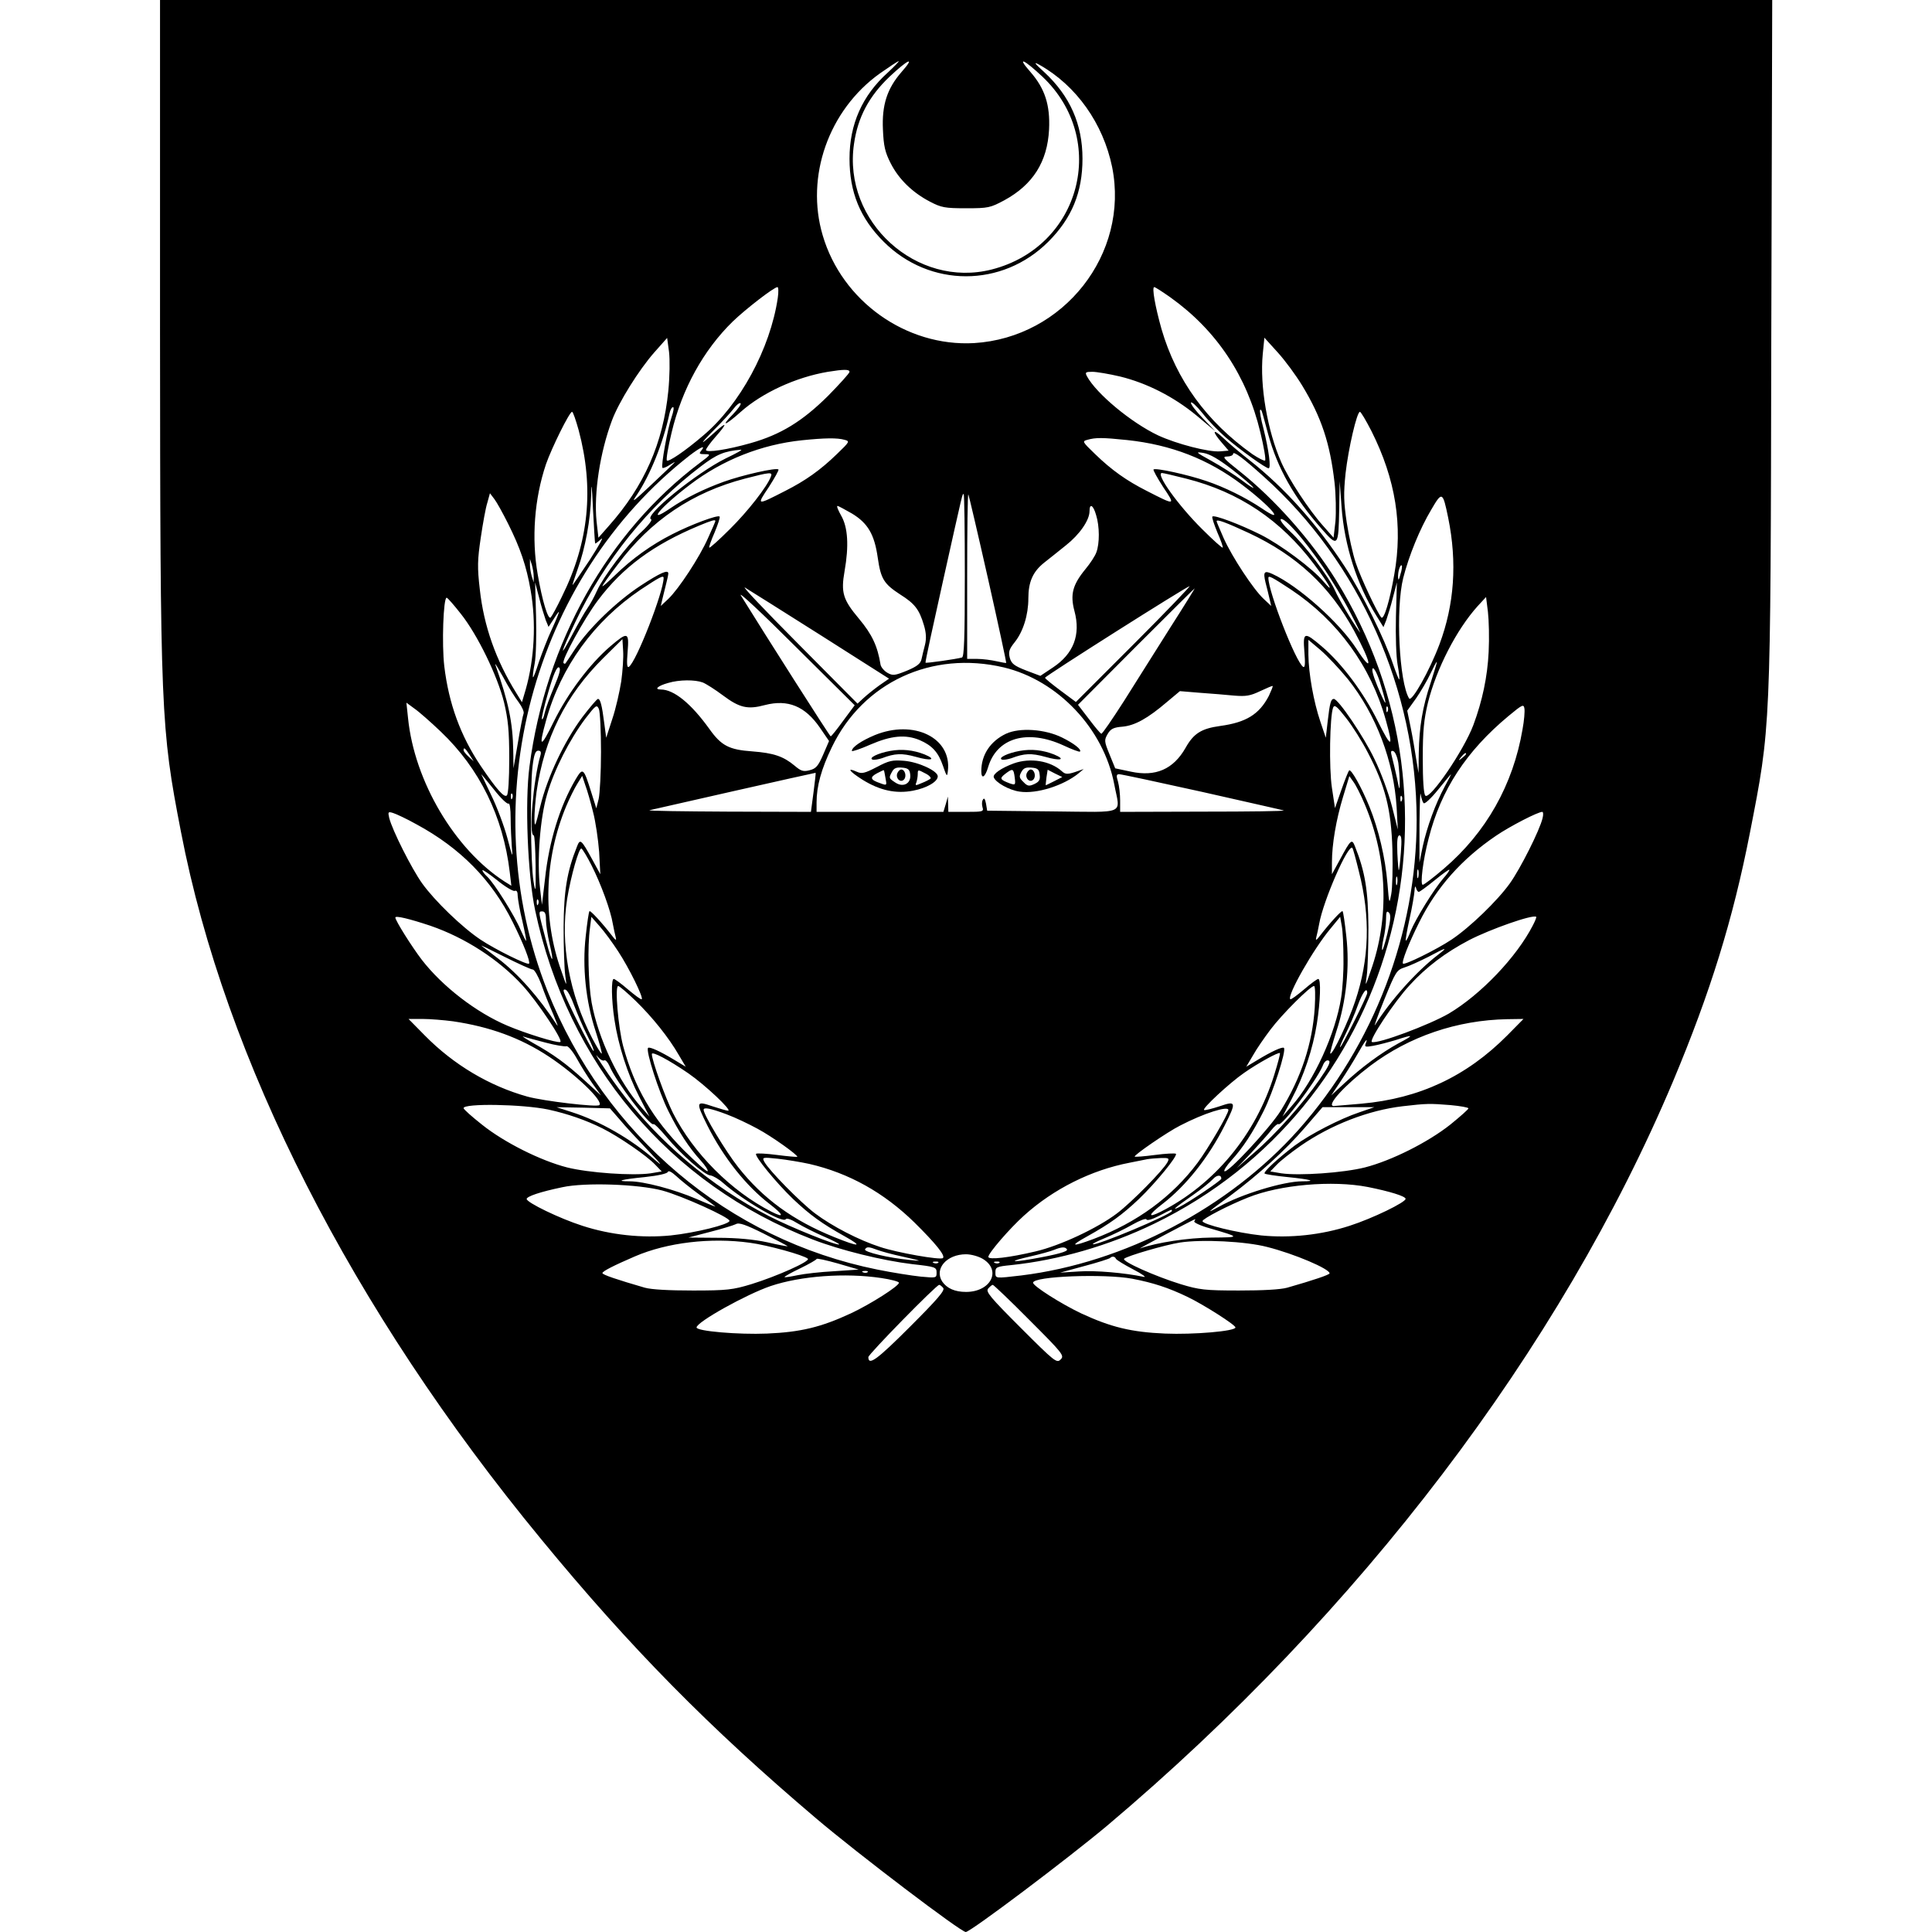 <?xml version="1.0" standalone="no"?>
<!DOCTYPE svg PUBLIC "-//W3C//DTD SVG 20010904//EN"
 "http://www.w3.org/TR/2001/REC-SVG-20010904/DTD/svg10.dtd">
<svg version="1.0" xmlns="http://www.w3.org/2000/svg"
 width="821pt" height="821pt" viewBox="0 0 821 821"
 preserveAspectRatio="xMidYMid meet">
<g transform="translate(0,821) scale(0.1,-0.1)"
fill="#000000" stroke="none">
<path d="M680 6823 c1 -1650 3 -1704 89 -2148 187 -971 726 -2029 1530 -3005
378 -460 715 -802 1170 -1188 178 -151 614 -482 635 -482 20 0 434 312 601
452 1073 905 1926 2027 2405 3164 158 377 254 686 326 1054 89 456 88 423 91
2098 l4 1442 -3426 0 -3425 0 0 -1387z m3093 1079 c-109 -98 -163 -220 -163
-366 0 -143 45 -253 145 -353 196 -196 504 -196 700 0 100 100 145 210 145
353 0 146 -53 266 -163 368 -43 39 -46 45 -19 30 156 -88 270 -249 308 -434
74 -369 -206 -725 -587 -748 -288 -16 -561 178 -643 458 -74 250 25 532 243
688 40 28 76 52 80 52 3 0 -18 -22 -46 -48z m58 2 c-61 -70 -84 -140 -79 -245
3 -70 9 -96 33 -143 34 -67 92 -124 167 -163 48 -25 63 -28 153 -28 95 0 103
2 163 34 121 66 183 163 190 301 5 104 -18 174 -79 244 -60 68 -30 56 51 -20
282 -267 163 -722 -215 -819 -320 -82 -634 203 -586 533 16 114 64 203 151
286 81 76 111 88 51 20z m-526 -961 c-32 -215 -161 -453 -317 -584 -77 -66
-147 -113 -154 -106 -4 4 5 57 20 119 44 185 135 350 260 472 54 52 175 146
190 146 4 0 5 -21 1 -47z m1669 3 c196 -140 325 -334 382 -574 15 -62 24 -115
20 -119 -3 -3 -27 9 -54 27 -194 138 -323 315 -386 531 -27 96 -42 179 -31
179 4 0 35 -20 69 -44z m-2134 -397 c-22 -222 -102 -404 -253 -574 l-44 -50
-8 70 c-12 120 15 293 65 427 29 79 115 216 180 290 l55 62 8 -59 c4 -34 3
-105 -3 -166z m2694 22 c82 -135 118 -246 137 -411 6 -52 7 -126 4 -165 l-8
-70 -44 50 c-61 68 -146 198 -178 270 -59 134 -92 325 -79 460 l7 70 57 -63
c31 -34 78 -98 104 -141z m-1924 59 c0 -6 -42 -52 -92 -103 -109 -108 -201
-164 -328 -200 -98 -28 -190 -42 -190 -29 0 5 18 30 40 55 53 60 51 69 -5 18
-66 -60 -63 -50 4 17 31 31 67 70 79 86 12 16 25 26 29 22 4 -3 -11 -24 -32
-46 -55 -56 -34 -50 33 10 91 81 234 147 370 170 68 11 92 11 92 0z m1150 -20
c114 -28 228 -86 325 -166 l80 -67 -54 56 c-29 30 -52 60 -50 66 2 6 24 -14
49 -45 24 -31 69 -77 100 -104 61 -53 169 -130 181 -130 11 0 1 77 -22 169
-11 41 -17 76 -14 79 2 3 6 -1 8 -9 3 -8 14 -50 26 -94 40 -146 110 -269 226
-401 71 -81 73 -79 76 86 l2 115 8 -110 c12 -163 65 -329 147 -460 l31 -50 12
30 c6 17 19 59 28 95 l17 65 -4 -145 c-2 -83 1 -170 7 -204 6 -33 9 -61 7 -63
-2 -2 -13 27 -26 64 -36 108 -133 305 -206 416 -118 181 -256 335 -405 452
-41 32 -91 75 -111 94 -45 42 -49 30 -7 -19 l30 -35 -36 -3 c-48 -4 -184 31
-264 68 -114 54 -262 177 -302 251 -9 17 -6 19 23 19 18 0 71 -9 118 -20z
m-1906 -172 c-17 -49 -46 -209 -39 -216 2 -3 17 3 32 13 33 20 39 27 -91 -96
-65 -61 -74 -67 -51 -34 58 86 113 222 140 348 3 15 10 27 15 27 5 0 2 -19 -6
-42z m-395 -56 c66 -247 44 -475 -71 -707 -21 -44 -43 -84 -48 -89 -11 -11
-36 72 -55 183 -27 154 -14 322 35 468 24 69 100 223 111 223 4 0 16 -35 28
-78z m3369 -4 c103 -205 134 -401 97 -609 -19 -111 -44 -194 -55 -183 -16 17
-88 169 -109 233 -12 36 -29 112 -38 170 -13 88 -14 123 -5 210 12 105 48 261
61 261 4 0 26 -37 49 -82z m-2239 -37 c23 -6 22 -8 -32 -60 -71 -69 -135 -114
-220 -157 -123 -63 -123 -63 -70 16 25 39 44 73 41 75 -9 9 -154 -24 -232 -52
-83 -30 -163 -69 -226 -112 -108 -74 -44 4 83 100 138 105 303 170 474 188 97
10 151 11 182 2z m1201 -1 c187 -20 344 -81 487 -189 127 -96 191 -174 83
-100 -66 44 -156 89 -234 115 -79 27 -216 57 -224 49 -3 -2 16 -36 41 -75 53
-79 53 -79 -70 -16 -85 43 -149 88 -220 157 -54 52 -55 54 -32 60 35 10 63 10
169 -1z m-1810 -45 c-11 -13 -8 -15 15 -15 27 0 26 -2 -21 -37 -391 -294 -655
-763 -724 -1290 -20 -149 -8 -460 24 -611 138 -651 570 -1164 1179 -1399 119
-46 298 -90 424 -105 99 -11 103 -13 103 -36 0 -23 -1 -23 -67 -17 -38 4 -121
17 -185 30 -634 128 -1158 571 -1402 1185 -317 802 -65 1751 604 2274 47 36
71 47 50 21z m104 -33 c-124 -61 -352 -246 -317 -259 6 -2 -11 -25 -39 -51
-64 -59 -165 -194 -191 -252 -11 -25 -29 -58 -41 -75 -11 -16 -40 -66 -63
-110 -59 -112 -53 -85 11 50 125 264 312 495 534 663 68 52 100 65 171 71 8 0
-21 -16 -65 -37z m2153 -48 c45 -35 85 -69 89 -76 4 -6 -19 8 -50 32 -31 23
-89 60 -129 82 -67 37 -69 39 -32 33 27 -5 64 -26 122 -71z m134 -30 c408
-366 648 -906 649 -1457 0 -482 -181 -956 -502 -1318 -296 -332 -740 -565
-1178 -619 -112 -13 -110 -14 -110 14 0 21 5 24 67 30 202 21 416 83 608 176
1015 492 1375 1764 773 2734 -105 169 -261 345 -411 464 -67 53 -75 62 -53 62
14 0 26 5 26 11 0 14 40 -15 131 -97z m-2095 1 c-16 -43 -99 -149 -174 -223
-46 -46 -86 -82 -88 -79 -2 2 8 31 23 65 14 34 24 64 21 67 -8 8 -121 -34
-201 -75 -89 -45 -171 -104 -244 -175 -29 -28 -53 -49 -53 -46 0 4 29 45 65
92 140 188 318 307 540 365 108 28 119 29 111 9z m1765 -9 c225 -57 402 -176
544 -365 64 -85 89 -131 39 -72 -46 55 -183 157 -267 199 -88 44 -197 85 -205
77 -3 -3 7 -33 21 -67 15 -34 25 -63 23 -65 -2 -3 -42 33 -88 79 -101 100
-200 238 -170 238 5 0 52 -11 103 -24z m-2512 -275 c0 -3 12 6 25 18 14 13 -8
-26 -47 -87 -40 -60 -73 -109 -74 -108 -1 1 9 31 22 68 32 88 55 212 57 312 1
63 3 49 8 -59 4 -77 8 -142 9 -144z m-370 84 c52 -104 78 -180 96 -284 24
-136 16 -291 -21 -421 l-16 -54 -24 39 c-87 140 -138 285 -155 440 -11 94 -10
126 4 220 9 61 21 128 28 149 l11 40 19 -25 c10 -13 36 -60 58 -104z m1941
-220 c0 -268 -3 -346 -12 -349 -25 -7 -152 -25 -155 -22 -2 2 31 153 72 337
91 408 84 379 90 379 3 0 5 -155 5 -345z m99 -16 c44 -195 78 -355 77 -356 -1
-1 -19 2 -41 7 -22 5 -59 10 -82 10 l-43 0 0 352 c0 193 2 349 5 347 2 -3 40
-165 84 -360z m1955 261 c39 -191 26 -370 -37 -538 -42 -112 -118 -247 -129
-230 -42 68 -58 380 -25 512 24 94 70 208 119 290 46 79 49 78 72 -34z m-2534
18 c68 -41 96 -89 110 -188 13 -90 26 -111 95 -156 62 -39 81 -63 101 -130 10
-33 11 -58 5 -83 -5 -20 -12 -47 -15 -62 -4 -19 -19 -31 -62 -49 -52 -21 -60
-22 -83 -9 -14 8 -27 24 -29 34 -13 80 -36 129 -92 196 -68 81 -77 111 -61
202 19 108 14 186 -14 235 -13 23 -21 42 -16 42 4 0 31 -15 61 -32z m1038 -7
c15 -48 15 -121 1 -158 -5 -15 -26 -47 -46 -71 -55 -67 -66 -108 -47 -179 27
-101 -4 -181 -91 -239 l-54 -36 -61 23 c-51 20 -62 29 -69 54 -6 25 -3 36 21
66 36 45 58 116 58 186 0 70 19 113 66 151 22 17 64 51 94 75 57 45 100 106
100 145 0 35 16 26 28 -17z m961 -216 c38 -55 92 -145 120 -200 29 -55 46 -92
39 -81 -40 57 -88 139 -105 177 -26 58 -128 193 -191 251 -28 26 -45 49 -39
52 17 7 97 -84 176 -199z m-2579 191 c0 -2 -14 -35 -31 -72 -36 -82 -125 -217
-169 -259 l-32 -30 7 30 c4 17 11 46 16 65 5 19 9 38 9 43 0 18 -34 3 -118
-52 -102 -67 -218 -179 -277 -267 -21 -32 -40 -61 -42 -63 -2 -2 -5 -2 -8 1
-11 10 88 190 146 267 105 140 235 236 429 317 55 23 70 27 70 20z m2267 -51
c203 -95 344 -226 447 -415 75 -139 83 -189 11 -78 -72 112 -248 269 -358 319
-35 16 -40 9 -29 -37 6 -22 13 -52 17 -69 l7 -30 -32 30 c-44 41 -134 178
-170 258 -16 37 -30 69 -30 72 0 10 40 -5 137 -50z m-3039 -185 l0 -25 -8 25
c-4 14 -8 36 -8 50 l0 25 8 -25 c4 -14 8 -36 8 -50z m3683 9 c-6 -24 -9 -28
-10 -12 -1 24 9 56 16 50 2 -3 0 -20 -6 -38z m-3131 -15 c0 -59 -117 -359
-148 -378 -8 -4 -9 15 -5 64 7 85 1 87 -74 23 -87 -75 -179 -197 -239 -318
-57 -117 -67 -116 -33 5 63 227 203 420 401 554 80 53 98 63 98 50z m2667 -50
c198 -132 339 -326 402 -554 34 -121 24 -122 -34 -5 -60 121 -152 245 -238
318 -75 64 -81 62 -74 -23 4 -49 3 -68 -5 -64 -31 19 -148 319 -148 378 0 12
15 4 97 -50z m-3168 -129 l12 -29 21 32 c11 18 21 32 23 32 2 0 -11 -33 -29
-72 -19 -40 -43 -104 -56 -141 -12 -38 -23 -67 -25 -65 -2 2 1 28 7 58 6 30 8
120 6 200 l-4 145 17 -65 c9 -36 22 -78 28 -95z m1168 -64 l291 -185 -42 -29
c-22 -16 -52 -40 -66 -53 l-26 -24 -254 256 c-140 141 -241 247 -224 237 17
-10 161 -101 321 -202z m1332 -37 l-247 -247 -66 49 c-36 27 -66 51 -65 54 0
7 602 388 614 389 5 1 -101 -110 -236 -245z m-1236 -327 c-26 -36 -50 -66 -53
-66 -4 0 -278 431 -382 599 -11 19 93 -78 231 -216 l253 -251 -49 -66z m1390
396 c-58 -93 -147 -232 -196 -311 -50 -78 -93 -141 -97 -140 -5 2 -28 30 -53
63 l-46 60 247 248 c136 136 248 247 249 247 1 0 -45 -75 -104 -167z m-3015
59 c71 -89 156 -264 184 -377 17 -72 22 -120 22 -237 0 -89 -4 -152 -10 -158
-11 -11 -42 23 -111 125 -86 128 -136 265 -155 424 -11 93 -4 291 10 291 4 0
31 -31 60 -68z m4368 -162 c-5 -106 -27 -209 -65 -311 -41 -109 -185 -319
-204 -300 -7 7 -11 64 -11 159 0 117 5 165 22 236 36 144 121 310 211 410 l36
39 8 -64 c4 -35 6 -111 3 -169z m-3686 -125 c-7 -44 -23 -116 -38 -160 l-26
-80 -8 60 c-10 79 -17 105 -27 105 -4 0 -34 -35 -66 -77 -77 -103 -149 -255
-179 -379 -21 -87 -24 -94 -25 -54 0 25 4 77 9 115 33 228 123 409 284 569
l81 80 3 -50 c2 -27 -2 -85 -8 -129z m3087 10 c121 -151 196 -350 208 -547 l5
-93 -25 99 c-14 55 -47 145 -74 200 -45 95 -154 256 -173 256 -12 0 -17 -16
-26 -95 l-8 -70 -23 68 c-29 86 -50 204 -51 285 l0 63 51 -43 c28 -24 80 -79
116 -123z m-3523 -99 c14 -19 24 -41 21 -48 -3 -7 -14 -62 -24 -123 l-19 -110
-1 75 c-2 119 -20 207 -76 365 -3 11 11 -13 33 -52 21 -40 51 -88 66 -107z
m2061 148 c231 -55 425 -261 470 -497 25 -132 57 -118 -262 -115 l-278 3 -5
30 c-4 20 -8 26 -13 17 -5 -7 -5 -21 -2 -32 6 -19 2 -20 -69 -20 l-76 0 -1 33
-1 32 -9 -32 -10 -33 -269 0 -270 0 0 40 c0 69 20 142 65 235 133 276 425 411
730 339z m1815 -64 c-35 -104 -49 -188 -51 -300 l-1 -85 -10 60 c-5 33 -15 93
-23 132 l-15 73 38 53 c20 29 48 77 61 105 14 29 25 51 27 49 1 -1 -11 -40
-26 -87z m-3725 -18 c-18 -43 -36 -92 -40 -110 -4 -19 -9 -31 -12 -28 -3 2 9
54 27 115 22 76 36 108 45 105 9 -4 4 -25 -20 -82z m3513 6 c12 -39 21 -73 19
-74 -2 -2 -17 30 -34 71 -20 49 -26 75 -18 75 6 0 22 -32 33 -72z m-2882 12
c15 -6 54 -31 86 -55 71 -53 105 -61 179 -41 98 25 170 -5 233 -96 l39 -57
-25 -58 c-21 -48 -30 -59 -57 -66 -27 -7 -37 -4 -64 19 -48 40 -89 54 -180 61
-99 7 -132 24 -183 96 -77 107 -150 167 -206 167 -30 0 -12 16 32 28 47 14
113 14 146 2z m2406 -57 c-41 -79 -97 -113 -207 -128 -80 -11 -113 -32 -147
-93 -52 -91 -127 -124 -233 -101 l-66 14 -24 59 c-23 56 -23 61 -8 87 13 22
25 28 63 31 53 5 107 35 189 105 l55 46 85 -7 c47 -3 113 -9 146 -12 50 -4 68
-1 110 19 28 13 51 23 53 22 2 -2 -6 -20 -16 -42z m-3519 -152 c165 -157 265
-361 293 -596 l7 -59 -29 18 c-212 137 -383 426 -410 694 l-7 66 34 -25 c19
-13 69 -57 112 -98z m681 -86 c0 -88 -5 -178 -10 -200 l-10 -40 -22 70 c-32
102 -35 105 -66 53 -67 -114 -113 -263 -130 -423 l-13 -110 -8 69 c-14 120 0
300 30 401 30 104 96 233 163 322 44 57 48 60 57 40 5 -12 9 -94 9 -182z
m3259 -4 c73 -139 99 -239 104 -411 2 -80 0 -165 -5 -190 -8 -44 -9 -42 -16
45 -9 110 -38 232 -77 328 -34 83 -78 161 -86 153 -3 -3 -18 -40 -33 -83 l-27
-77 -13 86 c-13 86 -9 303 5 341 6 14 16 6 55 -44 27 -34 69 -101 93 -148z
m657 100 c-40 -236 -155 -439 -334 -592 -44 -38 -85 -69 -90 -69 -12 0 1 106
25 197 52 207 161 372 339 520 59 49 65 52 68 32 2 -11 -1 -51 -8 -88z m-573
77 c-3 -8 -6 -5 -6 6 -1 11 2 17 5 13 3 -3 4 -12 1 -19z m-3902 -185 l18 -28
-21 19 c-12 11 -22 23 -22 28 0 14 7 9 25 -19z m301 -5 c-30 -104 -50 -338
-28 -338 4 0 7 -58 8 -128 1 -114 0 -121 -9 -67 -12 76 -15 399 -4 488 6 50
12 67 24 67 11 0 14 -6 9 -22z m3646 -29 c3 -24 6 -62 6 -84 0 -36 -1 -35 -12
20 -7 33 -17 73 -21 89 -6 22 -5 28 6 24 8 -3 17 -25 21 -49z m288 37 c0 -2
-8 -10 -17 -17 -16 -13 -17 -12 -4 4 13 16 21 21 21 13z m-2773 -163 l-11 -83
-351 1 c-192 1 -343 3 -335 6 24 6 705 160 706 159 1 -1 -3 -38 -9 -83z
m-1358 12 c28 -36 56 -63 62 -60 5 4 9 -22 9 -62 0 -37 3 -93 5 -123 5 -49 3
-45 -19 39 -14 52 -45 134 -69 183 -23 48 -42 88 -42 88 1 0 25 -29 54 -65z
m3009 -10 c185 -42 342 -77 347 -79 6 -3 -149 -5 -342 -5 l-353 -1 0 48 c0 26
-4 62 -9 80 -8 26 -7 32 5 32 9 0 167 -34 352 -75z m1031 22 c-39 -72 -75
-171 -93 -253 l-14 -69 0 160 c1 88 3 147 5 130 3 -16 8 -34 13 -38 4 -5 32
21 61 57 29 36 54 66 55 66 1 0 -11 -24 -27 -53z m-3619 -107 c11 -41 22 -118
26 -170 l5 -95 -35 64 c-46 84 -51 88 -64 54 -43 -107 -56 -189 -57 -343 0
-85 3 -177 7 -205 7 -50 7 -50 -17 20 -80 222 -72 476 21 699 14 33 35 76 47
95 l21 34 13 -39 c8 -21 23 -73 33 -114z m3280 31 c96 -228 105 -482 25 -706
-24 -70 -24 -70 -17 -20 4 28 7 120 7 205 -1 154 -14 236 -57 343 -13 34 -18
30 -63 -54 l-35 -64 0 50 c0 78 18 182 47 278 l27 89 17 -24 c10 -13 32 -56
49 -97z m-3623 27 c-3 -8 -6 -5 -6 6 -1 11 2 17 5 13 3 -3 4 -12 1 -19z m3780
-10 c-3 -8 -6 -5 -6 6 -1 11 2 17 5 13 3 -3 4 -12 1 -19z m-4187 -101 c185
-100 320 -236 409 -416 44 -88 76 -169 69 -176 -7 -7 -143 60 -206 102 -78 52
-195 165 -248 239 -45 63 -127 226 -140 278 -6 26 -5 28 17 21 13 -4 58 -25
99 -48z m4785 26 c-12 -51 -94 -214 -139 -277 -53 -74 -170 -187 -248 -239
-63 -42 -199 -109 -206 -102 -7 7 25 88 69 176 74 149 181 269 327 368 59 40
177 101 196 101 4 0 5 -12 1 -27z m-602 -145 c-3 -40 -7 -75 -9 -76 -1 -2 -4
30 -6 72 -2 54 0 76 9 76 9 0 10 -20 6 -72z m-3439 -56 c40 -79 81 -191 90
-247 4 -22 10 -49 13 -60 3 -14 -2 -10 -18 11 -41 53 -90 106 -94 102 -3 -2
-10 -50 -16 -106 -15 -130 0 -277 42 -404 16 -50 28 -93 26 -95 -3 -2 -20 27
-40 64 -98 189 -137 403 -107 593 16 98 51 221 61 214 5 -3 25 -36 43 -72z
m3261 -27 c49 -192 44 -370 -16 -549 -28 -85 -97 -231 -106 -223 -2 2 10 45
26 95 42 127 57 274 42 404 -6 56 -13 104 -16 106 -4 4 -53 -49 -94 -102 -16
-21 -21 -25 -18 -11 3 11 9 38 13 60 17 97 123 340 141 322 2 -2 15 -48 28
-102z m-3588 -81 c9 4 13 -4 13 -22 1 -15 9 -63 20 -107 10 -44 17 -81 16 -83
-2 -1 -12 20 -24 47 -24 58 -113 200 -142 226 -11 10 -20 22 -20 27 0 4 28
-15 62 -42 34 -28 68 -48 75 -46z m3840 59 c-3 -10 -5 -4 -5 12 0 17 2 24 5
18 2 -7 2 -21 0 -30z m106 -6 c-39 -45 -117 -171 -139 -225 -9 -24 -18 -41
-20 -39 -2 2 5 44 16 93 11 49 20 103 21 119 1 17 3 22 6 13 2 -10 8 -18 12
-18 4 0 34 22 66 48 33 27 62 48 64 46 2 -2 -10 -19 -26 -37z m-196 -24 c-3
-10 -5 -4 -5 12 0 17 2 24 5 18 2 -7 2 -21 0 -30z m-3650 -85 c-3 -8 -6 -5 -6
6 -1 11 2 17 5 13 3 -3 4 -12 1 -19z m33 -67 c0 -20 7 -65 15 -100 22 -91 11
-87 -13 6 -35 131 -35 130 -18 130 12 0 16 -10 16 -36z m3576 -57 c-10 -41
-20 -73 -22 -71 -3 2 0 24 5 48 6 24 11 62 11 84 0 30 3 36 12 27 9 -9 8 -29
-6 -88z m-4067 32 c148 -51 290 -143 391 -253 62 -67 175 -236 161 -241 -14
-5 -146 36 -224 69 -133 56 -277 167 -365 281 -42 55 -112 166 -112 179 0 9
59 -5 149 -35z m4685 2 c-69 -135 -221 -294 -357 -375 -83 -48 -301 -130 -327
-121 -15 5 95 171 160 241 70 77 152 139 253 192 89 46 270 110 285 99 2 -1
-4 -17 -14 -36z m-3887 -111 c46 -70 108 -196 100 -203 -3 -3 -28 16 -58 41
-29 25 -56 45 -61 45 -11 0 -10 -88 3 -173 16 -108 56 -232 105 -327 l44 -85
-35 40 c-96 108 -183 291 -211 445 -14 81 -18 237 -7 316 l6 48 35 -40 c19
-21 55 -70 79 -107z m3082 -32 c1 -55 -4 -129 -10 -165 -24 -153 -115 -352
-210 -460 l-39 -45 39 75 c51 96 90 212 107 320 15 94 18 190 6 190 -5 0 -32
-20 -61 -45 -30 -25 -55 -44 -58 -41 -15 14 98 213 171 300 l41 50 7 -40 c4
-21 7 -84 7 -139z m-3445 -45 c7 0 23 -28 36 -62 12 -35 35 -92 51 -128 15
-36 23 -57 16 -46 -76 117 -165 218 -252 284 -33 25 -64 49 -69 53 -5 4 39
-17 98 -47 58 -29 113 -54 120 -54z m3846 62 c-92 -71 -201 -193 -267 -298 -6
-10 11 38 39 107 49 121 53 127 87 138 20 6 65 27 101 45 78 42 86 43 40 8z
m-3409 -195 c71 -69 141 -156 184 -231 l29 -49 -45 27 c-64 39 -109 59 -115
53 -11 -11 46 -188 86 -268 45 -90 87 -155 138 -211 19 -21 32 -41 29 -45 -4
-3 -48 37 -100 88 -134 135 -211 267 -259 444 -21 80 -36 255 -21 255 5 0 38
-28 74 -63z m2886 -29 c-10 -154 -58 -298 -144 -437 -46 -74 -228 -270 -240
-258 -3 4 10 24 29 45 51 56 93 121 138 211 40 80 97 257 86 268 -6 6 -51 -14
-115 -53 l-45 -27 29 49 c15 27 49 76 74 109 48 64 169 185 185 185 5 0 6 -38
3 -92z m-3147 9 c13 -34 38 -93 57 -130 19 -38 30 -66 25 -63 -9 5 -113 212
-125 248 -4 11 -2 15 7 12 8 -3 24 -33 36 -67z m3370 53 c0 -13 -109 -230
-115 -230 -3 0 8 26 24 58 15 31 39 85 51 120 20 55 40 81 40 52z m-3885 -120
c156 -23 286 -70 406 -149 114 -75 234 -190 216 -207 -9 -10 -237 17 -306 36
-161 45 -313 135 -436 260 l-69 70 59 0 c33 0 92 -5 130 -10z m4480 -60 c-173
-174 -373 -268 -619 -290 -61 -5 -114 -10 -118 -10 -35 0 48 90 155 171 166
125 369 194 582 198 l69 1 -69 -70z m-4085 -31 c41 -11 80 -17 87 -15 6 3 26
-20 44 -52 17 -31 47 -79 67 -107 l36 -50 -70 64 c-78 71 -131 110 -219 159
-33 19 -51 31 -40 27 11 -4 54 -15 95 -26z m3622 -3 c-74 -41 -156 -101 -231
-171 l-54 -50 40 60 c22 33 55 86 73 118 31 55 46 74 33 41 -5 -13 0 -14 33
-8 22 4 64 15 94 24 80 26 82 23 12 -14z m-3017 -127 c71 -49 188 -159 169
-159 -6 0 -36 9 -67 19 -70 24 -71 19 -21 -82 69 -137 165 -257 264 -333 61
-47 65 -62 8 -33 -171 87 -332 249 -418 419 -33 66 -90 224 -90 251 0 13 72
-25 155 -82z m2490 -6 c-79 -255 -254 -466 -482 -582 -58 -29 -54 -14 7 33 99
76 195 196 264 333 51 101 49 106 -21 82 -31 -10 -61 -18 -66 -16 -12 4 109
116 170 158 60 42 146 89 152 84 2 -2 -9 -44 -24 -92z m-2847 61 c5 3 15 -8
22 -24 26 -64 174 -259 187 -247 3 3 27 -21 54 -53 62 -75 165 -165 188 -165
10 -1 35 -15 54 -32 87 -76 254 -173 266 -154 4 6 24 -1 51 -18 25 -15 75 -40
112 -56 37 -16 66 -31 64 -33 -8 -7 -205 72 -298 120 -246 126 -474 319 -638
541 -58 78 -119 173 -87 133 9 -10 20 -15 25 -12z m3039 -82 c-69 -100 -184
-230 -277 -310 l-75 -66 61 64 c33 36 72 79 86 97 14 18 28 29 31 26 13 -12
160 183 187 246 7 19 17 28 26 24 10 -4 0 -25 -39 -81z m-3277 -127 c82 -18
160 -45 230 -80 70 -35 188 -116 224 -154 l28 -29 -47 -8 c-77 -11 -263 2
-355 25 -113 29 -267 106 -362 182 -43 34 -78 65 -78 70 0 21 249 17 360 -6z
m3833 19 c43 -4 77 -10 77 -14 0 -4 -35 -35 -77 -69 -96 -76 -250 -153 -363
-182 -92 -23 -278 -36 -355 -25 l-47 8 28 29 c15 16 61 52 101 80 130 90 289
151 433 168 103 12 116 12 203 5z m-3530 -61 c22 -27 77 -86 121 -132 58 -61
66 -72 28 -39 -100 88 -233 164 -352 202 l-65 21 114 -2 113 -3 41 -47z m3143
30 c-81 -27 -209 -93 -274 -141 -70 -53 -135 -113 -128 -119 3 -3 47 -10 98
-15 98 -10 126 -18 62 -18 -80 0 -260 -55 -354 -108 -58 -32 -53 -27 47 46
122 91 235 194 318 290 l75 87 110 0 110 0 -64 -22z m-2689 -8 c38 -14 96 -42
131 -61 62 -33 175 -114 170 -120 -2 -1 -40 2 -86 8 -45 6 -85 8 -89 5 -8 -9
85 -123 158 -193 71 -67 122 -104 219 -158 81 -45 61 -46 -45 -3 -176 71 -303
164 -408 297 -53 67 -147 223 -147 244 0 12 30 6 97 -19z m2133 18 c0 -17 -85
-162 -130 -223 -108 -145 -258 -255 -443 -325 -94 -35 -103 -31 -27 11 97 54
148 91 219 158 73 70 166 184 158 193 -4 3 -44 1 -89 -5 -46 -6 -84 -9 -86 -7
-6 5 139 105 193 132 102 53 205 85 205 66z m-1781 -229 c169 -39 317 -122
447 -249 91 -90 132 -141 121 -151 -9 -10 -196 23 -267 47 -90 29 -204 88
-277 143 -62 47 -195 182 -215 219 -10 19 -8 20 57 13 37 -4 97 -14 134 -22z
m1522 7 c-19 -35 -152 -170 -214 -217 -83 -63 -243 -138 -347 -162 -110 -26
-200 -37 -200 -23 0 16 91 121 151 175 126 114 287 194 449 225 30 6 64 13 75
15 11 2 37 4 58 5 34 1 37 -1 28 -18z m-1991 -136 c36 -26 67 -49 70 -52 2 -2
-34 12 -80 32 -95 41 -225 75 -284 75 -65 0 -36 8 64 18 57 6 96 15 98 22 3 7
16 0 36 -18 17 -16 60 -51 96 -77z m2220 66 c0 -7 -136 -99 -180 -121 -35 -17
-16 -1 60 52 36 25 73 55 84 67 17 19 36 20 36 2z m-2376 -50 c85 -23 286
-114 286 -129 0 -15 -145 -51 -250 -62 -122 -12 -255 2 -375 41 -97 31 -237
99 -237 114 1 11 56 30 152 50 96 21 322 13 424 -14z m2998 15 c95 -19 159
-39 161 -50 3 -14 -141 -84 -238 -115 -120 -39 -253 -53 -375 -41 -103 11
-250 47 -250 61 0 10 112 68 193 100 136 55 359 74 509 45z m-832 -102 c0 -14
-326 -151 -336 -141 -2 2 22 14 54 27 31 13 83 38 114 56 32 18 58 28 60 22 2
-6 24 0 53 15 57 30 55 29 55 21z m95 -44 c-3 -5 27 -19 67 -30 130 -38 130
-38 8 -39 -103 -1 -233 -21 -305 -46 -14 -5 204 111 233 124 2 0 1 -3 -3 -9z
m-1728 -106 c-1 -1 -40 6 -87 17 -56 12 -127 19 -210 19 l-125 1 92 24 c51 13
100 28 110 33 13 8 42 -2 120 -41 56 -28 101 -52 100 -53z m-161 15 c76 -10
231 -53 247 -68 11 -11 -133 -75 -240 -108 -79 -24 -104 -27 -248 -27 -102 0
-176 4 -205 12 -117 34 -180 55 -180 62 0 8 50 33 138 71 137 59 322 81 488
58z m2199 -18 c115 -29 265 -93 265 -112 0 -6 -68 -29 -180 -61 -29 -8 -103
-12 -205 -12 -144 0 -169 3 -248 27 -107 33 -251 97 -240 108 13 12 174 59
238 69 93 14 278 5 370 -19z m-1658 -12 c15 -6 66 -20 113 -30 80 -18 81 -19
25 -13 -87 8 -196 34 -189 45 7 12 17 11 51 -2z m807 2 c6 -9 -41 -22 -148
-41 -93 -16 -99 -10 -11 10 44 10 91 23 105 29 32 13 47 13 54 2z m-357 -41
c80 -49 33 -140 -72 -140 -47 0 -81 15 -101 44 -35 54 19 116 101 116 22 0 54
-9 72 -20z m-632 -52 c-58 -3 -128 -11 -156 -17 -29 -6 -53 -10 -55 -8 -2 2
28 19 66 37 39 19 70 37 70 40 0 4 40 -5 90 -19 l89 -26 -104 -7z m1197 53 c2
-5 35 -25 73 -45 39 -20 59 -35 45 -32 -80 17 -205 28 -275 23 l-80 -5 103 28
c57 15 106 31 109 34 9 9 21 7 25 -3z m-755 -17 c-3 -3 -12 -4 -19 -1 -8 3 -5
6 6 6 11 1 17 -2 13 -5z m260 0 c-3 -3 -12 -4 -19 -1 -8 3 -5 6 6 6 11 1 17
-2 13 -5z m-560 -40 c-3 -3 -12 -4 -19 -1 -8 3 -5 6 6 6 11 1 17 -2 13 -5z
m58 -25 c41 -6 75 -15 75 -20 0 -14 -119 -90 -204 -130 -127 -59 -214 -80
-357 -86 -120 -5 -299 10 -299 26 0 23 212 141 315 176 128 43 316 57 470 34z
m1067 -3 c88 -17 153 -38 234 -77 67 -32 204 -119 204 -130 0 -16 -179 -31
-299 -26 -143 6 -230 27 -357 86 -86 41 -204 116 -204 130 0 28 304 39 422 17z
m-804 -39 c9 -10 -24 -48 -142 -166 -140 -140 -176 -166 -176 -128 0 12 289
307 301 307 4 0 11 -6 17 -13z m367 -137 c142 -142 149 -151 132 -167 -16 -17
-25 -10 -169 134 -131 131 -150 154 -139 167 8 9 16 16 20 16 3 0 74 -67 156
-150z"/>
<path d="M3717 5086 c-57 -24 -97 -51 -97 -67 0 -4 36 8 79 27 88 38 149 44
209 19 53 -23 79 -51 99 -109 16 -47 18 -49 21 -22 17 141 -145 220 -311 152z"/>
<path d="M4275 5092 c-67 -32 -105 -90 -105 -159 0 -36 16 -27 29 17 37 125
167 163 321 92 36 -17 67 -28 69 -26 9 8 -25 35 -76 60 -73 36 -180 43 -238
16z"/>
<path d="M3783 5019 c-51 -9 -94 -30 -75 -37 7 -2 25 1 40 6 55 21 85 22 143
6 66 -19 91 -12 38 10 -48 19 -97 24 -146 15z"/>
<path d="M4333 5019 c-51 -9 -94 -30 -75 -37 7 -2 25 1 40 6 55 21 85 22 143
6 66 -19 91 -12 38 10 -48 19 -97 24 -146 15z"/>
<path d="M3725 4950 c-50 -26 -63 -29 -83 -20 -47 21 -33 2 24 -34 73 -45 141
-60 214 -46 58 11 105 38 105 61 0 23 -82 61 -143 66 -50 4 -64 1 -117 -27z
m143 -32 c4 -38 -30 -56 -64 -33 -27 18 -28 19 -13 46 8 15 19 19 42 17 26 -2
33 -8 35 -30z m-105 -15 c6 -31 6 -32 -23 -21 -42 14 -45 25 -13 42 15 8 28
14 29 13 1 -1 4 -16 7 -34z m191 -2 c-5 -4 -22 -13 -38 -19 -25 -11 -28 -11
-22 3 3 9 6 25 6 36 0 19 1 19 31 3 17 -8 27 -19 23 -23z"/>
<path d="M3813 4924 c-8 -21 13 -42 28 -27 13 13 5 43 -11 43 -6 0 -13 -7 -17
-16z"/>
<path d="M4308 4966 c-52 -19 -90 -45 -85 -59 7 -22 66 -55 110 -61 72 -11
188 26 252 79 l20 17 -20 -7 c-47 -17 -57 -17 -73 -2 -49 44 -134 58 -204 33z
m110 -48 c3 -22 -2 -30 -23 -40 -22 -10 -29 -9 -46 9 -18 17 -19 24 -9 42 9
17 19 21 43 19 27 -2 33 -8 35 -30z m-106 -12 c4 -32 3 -33 -21 -25 -42 16
-44 21 -20 40 33 25 36 24 41 -15z m167 -16 c-19 -10 -35 -17 -35 -17 -1 1 1
16 3 34 l5 32 31 -16 31 -15 -35 -18z"/>
<path d="M4363 4924 c-8 -21 13 -42 28 -27 13 13 5 43 -11 43 -6 0 -13 -7 -17
-16z"/>
</g>
</svg>
